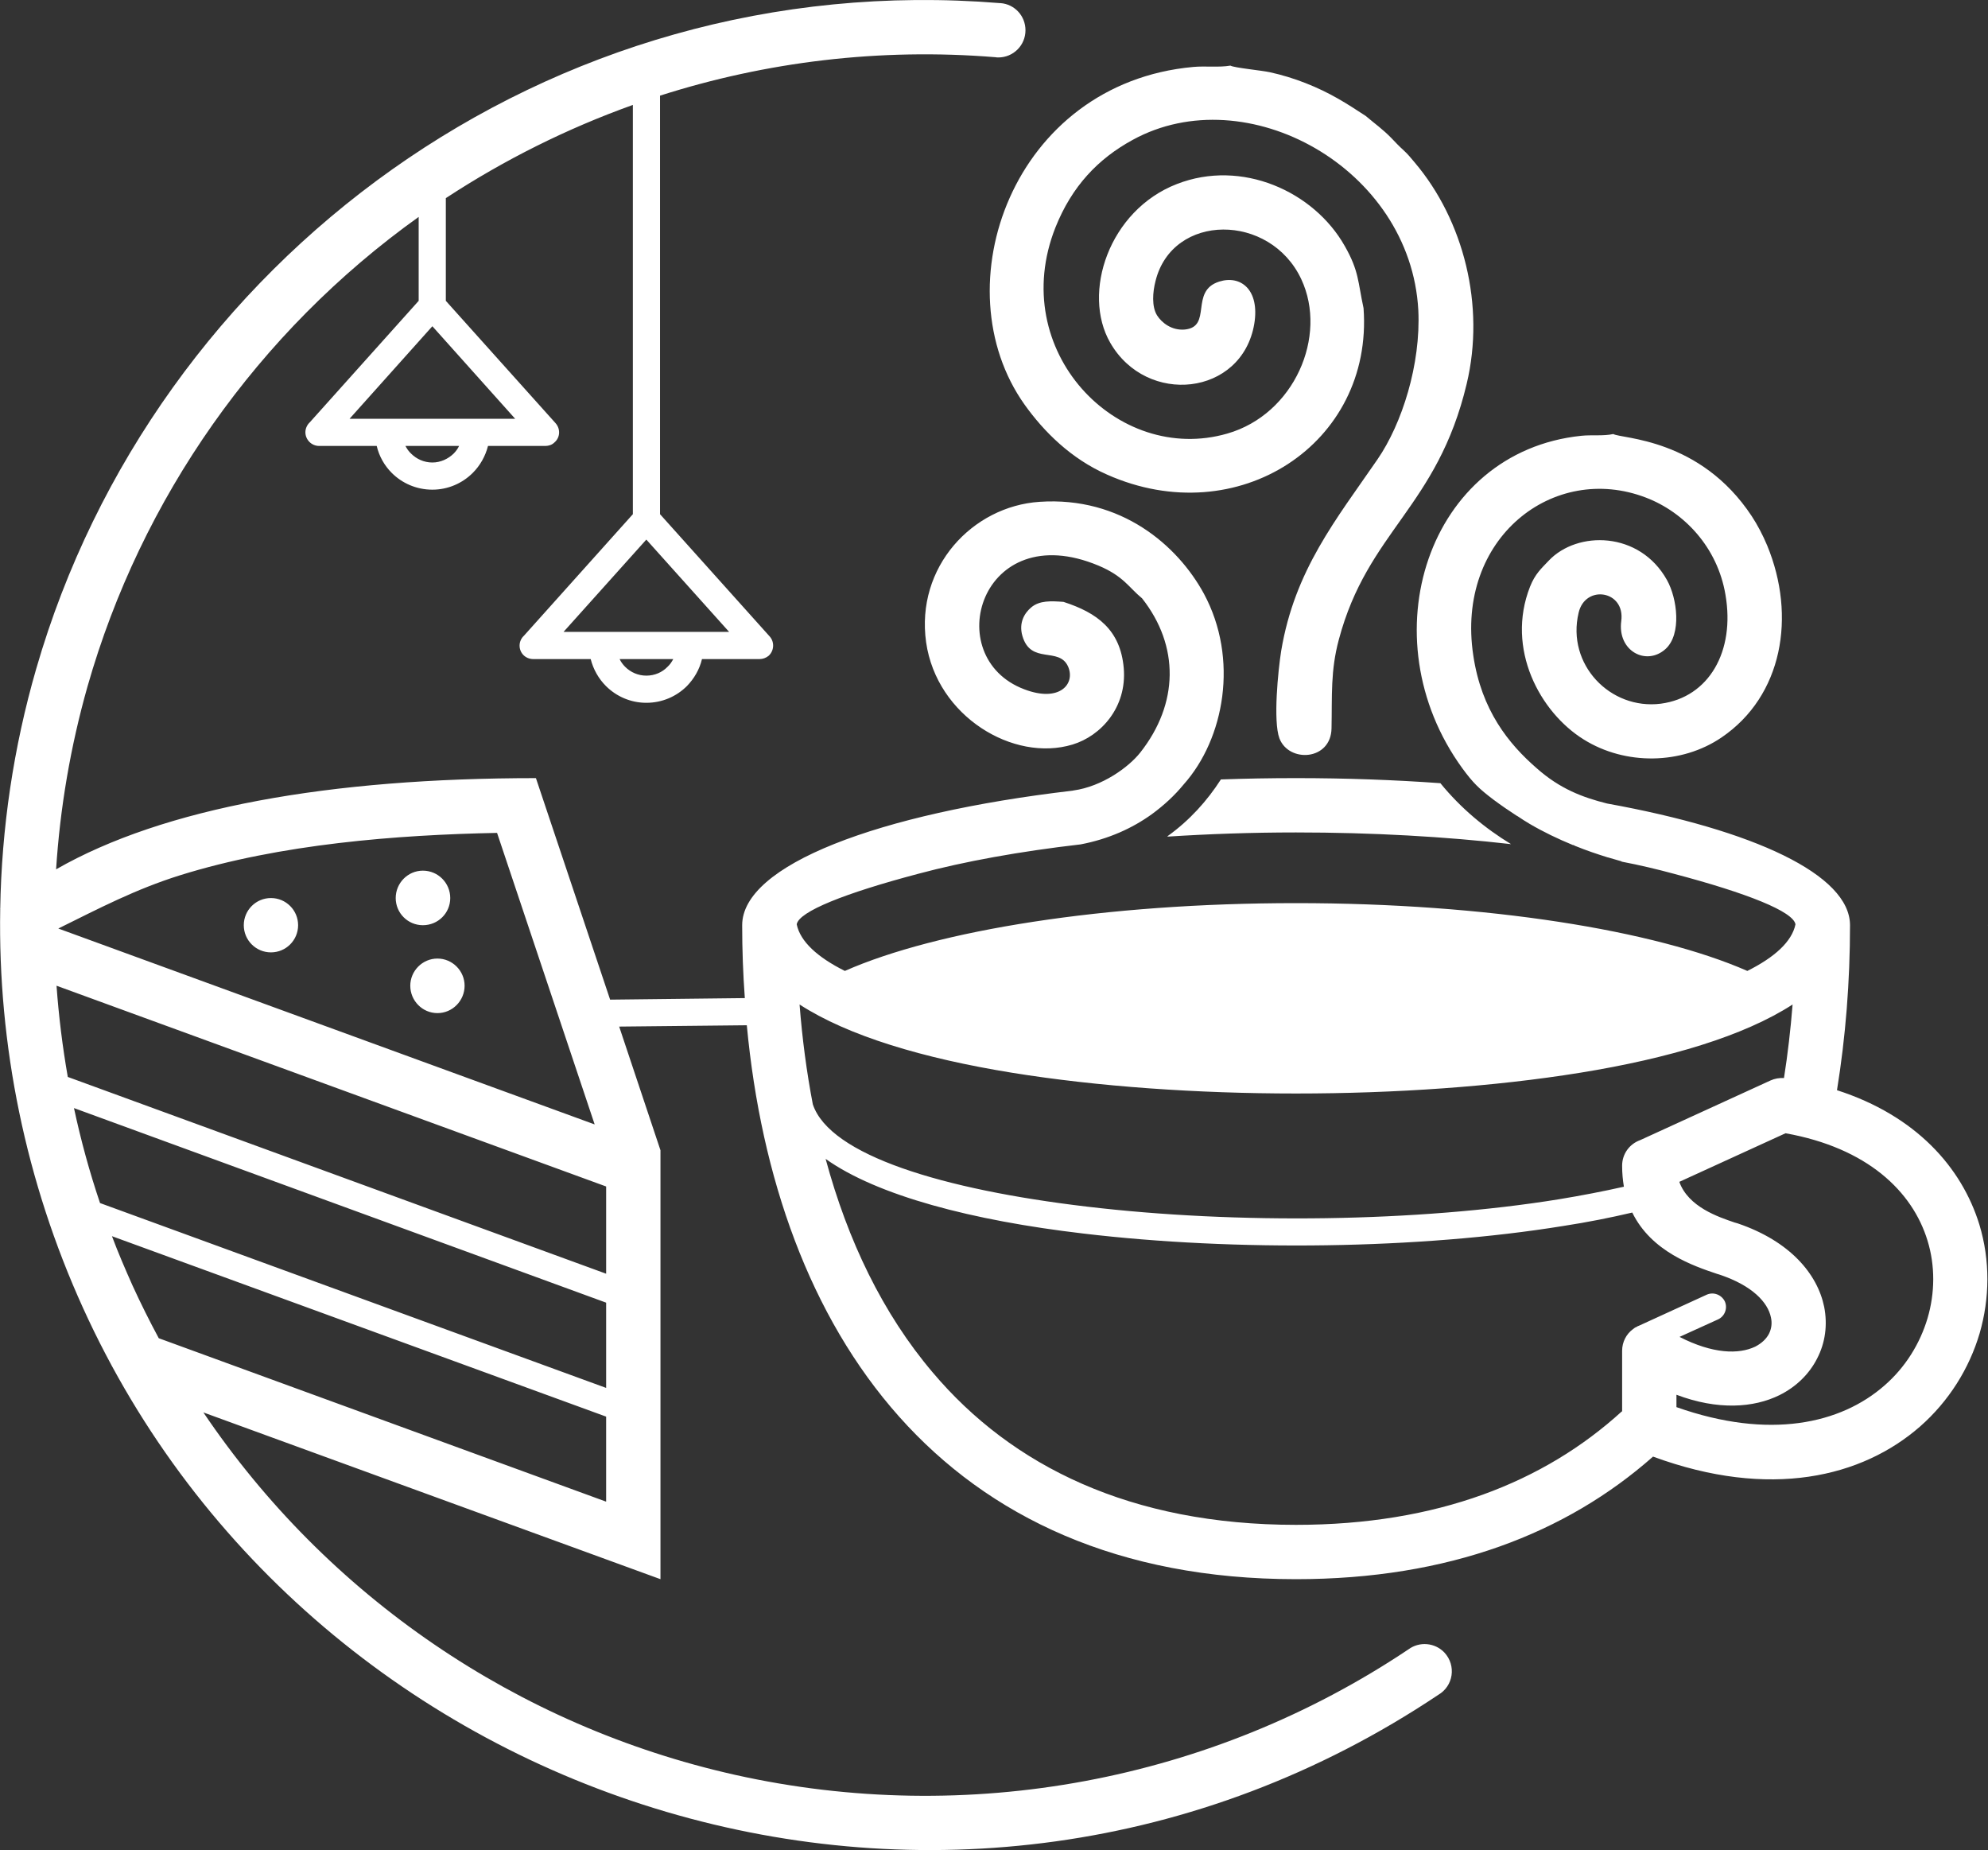 <svg data-v-423bf9ae="" xmlns="http://www.w3.org/2000/svg" viewBox="0 0 837938 779642" class="iconLeft"><rect x="0" y="0" width="837938" height="779642" fill="#333333" stroke="none"/><!----><!----><!----><g data-v-423bf9ae="" id="3ab2e761-c7e8-401a-a066-1a1a9baed7fd" fill="white" transform="matrix(5.4,0,0,5.4,837691.375,389770.656)"><path d="M0.42 14.43L0.42 14.43L0.42 14.01L0.42 14.01Q0.42 13.80 0.63 13.80L0.63 13.80L0.63 13.80Q1.12 13.80 1.38 13.43L1.38 13.43L1.38 13.43Q1.65 13.06 1.65 12.47L1.65 12.47L1.65 5.33L1.65 5.33Q1.25 4.98 0.77 4.98L0.77 4.98L0.77 4.98Q0.56 4.98 0.56 4.77L0.56 4.77L0.56 4.35L0.56 4.35Q0.56 4.14 0.77 4.14L0.77 4.14L3.19 4.14L3.19 4.14Q3.34 4.14 3.45 4.27L3.45 4.27L9.70 11.40L9.70 6.31L9.70 6.31Q9.70 5.71 9.43 5.35L9.43 5.35L9.43 5.35Q9.17 4.98 8.67 4.98L8.67 4.98L8.67 4.98Q8.46 4.98 8.46 4.77L8.46 4.77L8.46 4.35L8.46 4.35Q8.46 4.14 8.67 4.14L8.67 4.14L12.12 4.14L12.12 4.14Q12.33 4.14 12.33 4.35L12.33 4.35L12.33 4.77L12.33 4.77Q12.33 4.98 12.12 4.98L12.12 4.98L12.12 4.98Q11.62 4.98 11.35 5.35L11.35 5.35L11.35 5.35Q11.10 5.70 11.10 6.25L11.10 6.25L11.10 6.25Q11.10 6.28 11.10 6.31L11.10 6.31L11.10 14.43L11.10 14.43Q11.10 14.64 10.90 14.64L10.90 14.64L9.93 14.64L9.93 14.64Q9.79 14.64 9.67 14.52L9.67 14.52L3.06 6.90L3.06 12.47L3.06 12.47Q3.06 13.06 3.32 13.43L3.32 13.43L3.32 13.43Q3.59 13.80 4.08 13.80L4.08 13.80L4.08 13.80Q4.29 13.80 4.29 14.01L4.29 14.01L4.29 14.43L4.29 14.43Q4.29 14.64 4.08 14.64L4.08 14.64L0.63 14.64L0.63 14.64Q0.42 14.64 0.42 14.43ZM12.33 11.08L12.33 11.08L12.33 11.08Q12.33 10.33 12.52 9.71L12.52 9.71L12.52 9.71Q12.71 9.10 13.03 8.69L13.03 8.69L13.03 8.69Q13.34 8.29 13.78 8.01L13.78 8.01L13.78 8.01Q14.21 7.73 14.68 7.61L14.68 7.61L14.68 7.61Q15.15 7.49 15.66 7.49L15.66 7.49L15.66 7.49Q16.19 7.49 16.67 7.67L16.67 7.67L16.67 7.67Q17.14 7.85 17.48 8.13L17.48 8.13L17.48 8.13Q17.81 8.42 18.06 8.78L18.06 8.78L18.06 8.78Q18.30 9.14 18.42 9.50L18.42 9.50L18.42 9.50Q18.54 9.86 18.54 10.19L18.54 10.19L18.54 10.19Q18.54 10.31 18.42 10.36L18.42 10.36L14.36 12.14L14.36 12.14Q14.63 12.79 15.17 13.22L15.17 13.22L15.17 13.22Q15.70 13.64 16.46 13.64L16.46 13.64L16.46 13.64Q16.93 13.64 17.41 13.38L17.41 13.38L17.41 13.38Q17.89 13.13 18.25 12.61L18.25 12.61L18.25 12.61Q18.29 12.55 18.36 12.55L18.36 12.55L18.36 12.55Q18.46 12.55 18.92 12.82L18.92 12.82L18.92 12.82Q18.98 12.86 18.98 12.93L18.98 12.93L18.98 12.93Q18.98 13.02 18.89 13.18L18.89 13.18L18.89 13.18Q18.01 14.81 16.08 14.81L16.08 14.81L16.08 14.81Q14.96 14.81 14.09 14.30L14.09 14.30L14.09 14.30Q13.22 13.79 12.77 12.94L12.77 12.94L12.77 12.94Q12.33 12.10 12.33 11.08ZM14.41 9.05L14.41 9.05L14.41 9.05Q14.06 9.50 14.06 10.20L14.06 10.20L14.06 10.20Q14.06 10.90 14.19 11.27L14.19 11.27L16.44 10.13L16.44 10.13Q16.44 9.47 16.12 9.03L16.12 9.03L16.12 9.03Q15.80 8.59 15.32 8.59L15.32 8.59L15.32 8.59Q14.75 8.59 14.41 9.05ZM19.26 14.43L19.26 14.43L19.26 14.01L19.26 14.01Q19.26 13.80 19.46 13.80L19.46 13.80L19.50 13.80L19.50 13.80Q19.99 13.80 20.25 13.43L20.25 13.43L20.25 13.43Q20.51 13.06 20.51 12.47L20.51 12.47L20.51 10.71L20.51 10.71Q20.51 10.37 20.49 10.14L20.49 10.14L20.49 10.14Q20.47 9.92 20.39 9.67L20.39 9.67L20.39 9.67Q20.32 9.41 20.14 9.27L20.14 9.27L20.14 9.27Q19.96 9.13 19.69 9.10L19.69 9.10L19.69 9.10Q19.51 9.08 19.52 8.92L19.52 8.92L19.52 8.44L19.52 8.44Q19.52 8.29 19.72 8.26L19.72 8.26L19.72 8.26Q20.62 8.11 21.38 7.81L21.38 7.81L21.38 7.81Q22.13 7.50 22.50 7.24L22.50 7.24L22.50 7.24Q22.54 7.21 22.56 7.21L22.56 7.21L22.59 7.21L22.59 7.21Q22.61 7.21 22.61 7.23L22.61 7.23L22.36 9.06L22.36 9.06Q23.37 7.46 24.78 7.46L24.78 7.46L24.78 7.46Q25.36 7.46 25.80 7.62L25.80 7.62L25.80 7.62Q26.23 7.77 26.49 8.02L26.49 8.02L26.49 8.02Q26.74 8.27 26.90 8.64L26.90 8.64L26.90 8.64Q27.05 9.00 27.10 9.37L27.10 9.37L27.10 9.37Q27.16 9.73 27.16 10.17L27.16 10.17L27.16 12.47L27.16 12.47Q27.16 13.06 27.43 13.43L27.43 13.43L27.43 13.43Q27.69 13.80 28.19 13.80L28.19 13.80L28.25 13.80L28.25 13.80Q28.46 13.80 28.46 14.01L28.46 14.01L28.46 14.43L28.46 14.43Q28.46 14.64 28.25 14.64L28.25 14.64L24.45 14.64L24.45 14.64Q24.24 14.64 24.24 14.43L24.24 14.43L24.24 14.01L24.24 14.01Q24.24 13.80 24.46 13.80L24.46 13.80L24.46 13.80Q24.84 13.81 25.03 13.44L25.03 13.44L25.03 13.44Q25.20 13.10 25.20 12.55L25.20 12.55L25.20 12.55Q25.20 12.51 25.20 12.47L25.20 12.47L25.20 10.36L25.20 10.36Q25.20 10.32 25.20 10.25L25.20 10.25L25.20 10.25Q25.20 10.04 25.20 9.92L25.20 9.92L25.20 9.92Q25.20 9.81 25.18 9.62L25.18 9.62L25.18 9.62Q25.16 9.43 25.12 9.32L25.12 9.32L25.12 9.32Q25.09 9.21 25.01 9.08L25.01 9.08L25.01 9.08Q24.94 8.94 24.83 8.87L24.83 8.87L24.83 8.87Q24.73 8.80 24.56 8.75L24.56 8.75L24.56 8.75Q24.40 8.70 24.19 8.70L24.19 8.70L24.19 8.70Q23.68 8.70 23.17 9.06L23.17 9.06L23.17 9.06Q22.67 9.43 22.48 9.89L22.48 9.89L22.48 12.47L22.48 12.47Q22.48 13.06 22.75 13.43L22.75 13.43L22.75 13.43Q23.02 13.80 23.51 13.80L23.51 13.80L23.54 13.80L23.54 13.80Q23.75 13.80 23.75 14.01L23.75 14.01L23.75 14.43L23.75 14.43Q23.75 14.64 23.54 14.64L23.54 14.64L19.46 14.64L19.46 14.64Q19.26 14.64 19.26 14.43ZM28.47 11.08L28.47 11.08L28.47 11.08Q28.47 10.33 28.66 9.71L28.66 9.71L28.66 9.71Q28.85 9.10 29.17 8.69L29.17 8.69L29.17 8.69Q29.49 8.29 29.92 8.01L29.92 8.01L29.92 8.01Q30.36 7.73 30.83 7.61L30.83 7.61L30.83 7.61Q31.29 7.49 31.81 7.49L31.81 7.49L31.81 7.49Q32.34 7.49 32.82 7.67L32.82 7.67L32.82 7.67Q33.29 7.85 33.63 8.13L33.63 8.13L33.63 8.13Q33.96 8.42 34.20 8.78L34.20 8.78L34.20 8.78Q34.45 9.14 34.57 9.50L34.57 9.50L34.57 9.50Q34.69 9.86 34.69 10.19L34.69 10.19L34.69 10.19Q34.69 10.31 34.57 10.36L34.57 10.36L30.51 12.14L30.51 12.14Q30.78 12.79 31.31 13.22L31.31 13.22L31.31 13.22Q31.85 13.64 32.61 13.64L32.61 13.64L32.61 13.64Q33.08 13.64 33.56 13.38L33.56 13.38L33.56 13.38Q34.04 13.13 34.39 12.61L34.39 12.61L34.39 12.61Q34.43 12.55 34.51 12.55L34.51 12.55L34.51 12.55Q34.60 12.55 35.07 12.82L35.07 12.82L35.07 12.82Q35.12 12.86 35.12 12.93L35.12 12.93L35.12 12.93Q35.12 13.02 35.03 13.18L35.03 13.18L35.03 13.18Q34.15 14.81 32.23 14.81L32.23 14.81L32.23 14.81Q31.10 14.81 30.24 14.30L30.24 14.30L30.24 14.30Q29.37 13.79 28.92 12.94L28.92 12.94L28.92 12.94Q28.47 12.10 28.47 11.08ZM30.55 9.05L30.55 9.05L30.55 9.05Q30.21 9.50 30.21 10.20L30.21 10.20L30.21 10.20Q30.21 10.90 30.34 11.27L30.34 11.27L32.59 10.13L32.59 10.13Q32.59 9.47 32.27 9.03L32.27 9.03L32.27 9.03Q31.95 8.59 31.47 8.59L31.47 8.59L31.47 8.59Q30.90 8.59 30.55 9.05ZM36.21 7.13L35.88 3.94L35.88 3.91L35.88 3.91Q35.88 3.73 36.08 3.73L36.08 3.73L37.41 3.73L37.41 3.73Q37.63 3.73 37.60 3.94L37.60 3.94L37.28 7.13L37.28 7.13Q37.26 7.33 37.05 7.33L37.05 7.33L36.43 7.33L36.43 7.33Q36.23 7.33 36.21 7.13L36.21 7.13ZM38.62 12.33L38.62 12.33L38.62 12.33Q38.62 12.22 38.73 12.15L38.73 12.15L39.16 11.90L39.16 11.90Q39.21 11.87 39.29 11.87L39.29 11.87L39.29 11.87Q39.39 11.87 39.45 11.98L39.45 11.98L39.45 11.98Q40.69 13.87 42.62 13.87L42.62 13.87L42.62 13.87Q43.97 13.87 43.97 13.07L43.97 13.07L43.97 13.07Q43.97 12.95 43.93 12.85L43.93 12.85L43.93 12.85Q43.89 12.74 43.80 12.65L43.80 12.65L43.80 12.65Q43.72 12.56 43.63 12.49L43.63 12.49L43.63 12.49Q43.55 12.41 43.39 12.34L43.39 12.34L43.39 12.34Q43.23 12.26 43.12 12.22L43.12 12.22L43.12 12.22Q43.02 12.17 42.81 12.10L42.81 12.10L42.81 12.10Q42.60 12.04 42.50 12.00L42.50 12.00L42.50 12.00Q42.39 11.97 42.16 11.90L42.16 11.90L42.16 11.90Q41.93 11.84 41.84 11.81L41.84 11.81L41.84 11.81Q41.17 11.61 40.69 11.39L40.69 11.39L40.69 11.39Q40.20 11.16 39.92 10.93L39.92 10.93L39.92 10.93Q39.63 10.71 39.46 10.44L39.46 10.44L39.46 10.44Q39.29 10.17 39.23 9.93L39.23 9.93L39.23 9.93Q39.17 9.69 39.17 9.39L39.17 9.39L39.17 9.39Q39.17 8.54 39.83 8.00L39.83 8.00L39.83 8.00Q40.49 7.47 41.58 7.47L41.58 7.47L41.58 7.47Q42.15 7.47 42.66 7.62L42.66 7.62L42.66 7.62Q43.16 7.77 43.43 7.93L43.43 7.93L43.43 7.93Q43.47 7.95 43.49 7.95L43.49 7.95L43.49 7.95Q43.59 7.95 43.51 7.66L43.51 7.66L43.51 7.66Q43.50 7.59 43.50 7.56L43.50 7.56L43.50 7.56Q43.50 7.42 43.67 7.42L43.67 7.42L44.04 7.42L44.04 7.42Q44.21 7.42 44.28 7.58L44.28 7.58L44.98 9.36L44.98 9.36Q45.01 9.45 45.01 9.50L45.01 9.50L45.01 9.50Q45.01 9.59 44.91 9.65L44.91 9.65L44.56 9.83L44.56 9.83Q44.50 9.86 44.45 9.86L44.45 9.86L44.45 9.86Q44.37 9.86 44.28 9.75L44.28 9.75L44.28 9.75Q43.69 9.02 43.01 8.67L43.01 8.67L43.01 8.67Q42.33 8.32 41.77 8.32L41.77 8.32L41.77 8.32Q41.34 8.32 41.07 8.49L41.07 8.49L41.07 8.49Q40.79 8.66 40.79 9.03L40.79 9.03L40.79 9.03Q40.79 9.25 40.92 9.42L40.92 9.42L40.92 9.42Q41.04 9.60 41.29 9.72L41.29 9.72L41.29 9.72Q41.54 9.84 41.77 9.92L41.77 9.92L41.77 9.92Q42 10.00 42.35 10.09L42.35 10.09L42.35 10.09Q43.52 10.39 43.99 10.59L43.99 10.59L43.99 10.59Q45.36 11.16 45.50 12.26L45.50 12.26L45.50 12.26Q45.51 12.39 45.51 12.53L45.51 12.53L45.51 12.53Q45.51 13.53 44.71 14.17L44.71 14.17L44.71 14.17Q43.91 14.81 42.56 14.81L42.56 14.81L42.56 14.81Q41.68 14.81 40.94 14.44L40.94 14.44L40.94 14.44Q40.86 14.41 40.82 14.41L40.82 14.41L40.82 14.41Q40.69 14.41 40.75 14.62L40.75 14.62L40.75 14.62Q40.77 14.68 40.77 14.73L40.77 14.73L40.77 14.73Q40.77 14.85 40.61 14.84L40.61 14.84L40.11 14.84L40.11 14.84Q39.94 14.84 39.86 14.70L39.86 14.70L38.65 12.44L38.65 12.44Q38.62 12.37 38.62 12.33Z"></path></g><!----><g data-v-423bf9ae="" id="7a5dcefb-9ef2-4a8f-9d45-d14b1a8acfbc" transform="matrix(93.074,0,0,93.074,-46536.598,-75567.102)" stroke="none" fill="white"><path d="M2415 4754c69 0 124 56 124 124s-55 123-124 123c-68 0-123-55-123-123s55-124 123-124zm4260-2547c-26-119-20-167-85-281-140-248-467-395-760-281-308 119-432 494-302 719 165 287 596 241 652-85 26-156-62-223-159-192-135 43-29 205-156 217-59 5-104-31-125-64-25-40-20-106-7-156 77-309 519-309 660-8 121 258-32 612-335 699-498 144-1000-375-778-934 74-185 192-310 350-396 515-282 1258 127 1293 771 12 245-74 515-185 676-187 272-375 501-436 867-14 88-37 318-8 396 43 112 234 101 236-46 3-150-5-259 33-401 131-492 446-599 579-1158 85-355-14-741-235-1002-22-25-26-33-52-57-19-17-36-35-54-54-40-41-75-65-116-100-87-57-161-105-273-149-51-20-106-37-161-49-35-8-162-20-179-30-52 9-114 1-168 6-818 74-1144 995-764 1529 87 122 210 245 374 317 590 262 1206-139 1161-754zm2144 3541c357 115 565 349 645 609 49 162 47 333 1 492-47 159-139 307-270 422-262 229-679 331-1209 136-393 347-925 555-1617 555-1607 0-2357-1127-2487-2508l-578 6 187 560v1942l-2070-755c561 831 1420 1420 2408 1641 1053 235 2157 29 3049-568 50-37 120-31 163 14 55 59 41 152-28 192-2179 1457-5096 539-6137-1752-260-572-386-1190-375-1806h-1l1-1c6-366 60-731 163-1087C1197 1995 2977 659 5028 826h3c64 5 113 58 113 123 0 68-55 123-123 123-4 0-8 0-12-1-527-43-1041 21-1520 174v1895l497 554c22 25 20 64-5 87-12 10-27 15-41 15h-261c-11 47-36 89-68 122-47 47-112 76-184 76-71 0-136-29-183-76-33-33-57-75-69-122h-260c-35 0-62-27-62-61 0-18 8-34 20-45l493-550V1287c-299 107-583 249-847 422v465l497 554c23 26 21 65-5 87-11 11-26 16-41 16h-260c-12 47-36 89-69 122-47 47-112 76-183 76-72 0-137-29-184-76-33-33-57-75-68-122h-261c-34 0-62-28-62-62 0-17 8-34 20-45l493-550v-380c-729 521-1257 1274-1500 2127-77 272-124 549-142 827 487-279 1238-413 2173-413l336 1003 610-7c-8-109-12-219-12-330 0-272 614-506 1495-609l5-1c130-18 250-105 303-172 174-221 178-482 8-698-60-49-83-100-197-148-534-224-722 415-336 560 160 61 232-25 198-103-41-92-169-7-207-139-17-59 9-103 40-129 38-32 90-29 146-25 152 49 258 126 273 300 15 177-103 307-232 346-267 81-615-127-663-463-48-341 210-616 514-636 369-25 625 197 744 416 159 295 93 657-92 864-41 50-89 94-142 133-91 66-199 114-324 138-277 32-526 77-735 133-333 88-541 171-551 229 16 78 94 149 218 211 417-184 1176-307 2043-307 868 0 1627 124 2044 307 124-62 202-133 218-211-10-58-218-141-551-229-74-20-153-39-237-55l1-1c-21-6-42-12-62-18h-1c-48-15-96-31-145-51l-3-1-3-2-5-2h-2c-68-28-133-59-196-96-19-11-37-23-55-35l-4-2c-34-22-69-46-104-72-66-50-93-76-142-143-430-592-157-1433 539-1505 46-5 100 2 145-8 36 22 393 17 627 372 25 38 50 85 70 133 132 320 70 681-207 869-181 123-435 127-624 9-198-123-354-410-243-692 23-58 51-82 85-118 129-136 411-134 535 88 47 84 67 245-6 312-87 79-219 10-201-126 19-139-163-167-193-38-56 234 143 441 372 412 219-29 337-238 293-493-36-215-187-374-360-440-418-161-863 183-782 715 37 248 160 400 288 511 104 92 206 131 318 159 664 120 1100 322 1100 551 0 256-20 506-59 747zm-973 1455v-275c0-40 19-76 49-98 5-4 10-8 16-10l5-3 2-1 3-1 308-141c31-14 67 0 82 30 14 31 0 68-31 82l-174 79c150 77 268 80 343 44 29-15 50-35 62-58 11-22 15-47 9-74-14-69-85-144-230-193l-6-2-7-2c-107-36-298-100-385-278-98 23-203 44-314 61-649 105-1483 116-2172 34-504-59-934-172-1167-338 100 370 259 701 485 967 359 425 898 690 1645 690 639 0 1124-193 1476-514l1 1zm8-1018c-5-30-8-61-8-95 0-54 34-99 82-116l590-270c20-9 40-12 61-11 17-108 30-220 39-333-219 142-560 244-962 309-390 63-839 94-1287 94-447 0-896-31-1286-94-402-65-743-167-962-309 12 155 32 306 60 452 77 231 590 386 1240 463 679 81 1500 70 2138-33 103-17 202-36 295-57zm1375 244c-68-223-273-420-643-486l-481 220c41 114 177 159 250 184l7 2 7 2c239 81 362 231 392 378 16 82 5 163-32 234-35 69-94 128-171 166-116 57-278 69-466-2v56c422 149 744 75 941-97 96-83 162-191 196-305 34-115 35-238 0-352zM6029 4341c111-4 225-6 340-6 227 0 446 8 654 23 93 114 202 204 320 276-297-34-626-53-974-53-201 0-397 7-583 19l4-4c97-70 176-157 239-255zm-2227-668l-375-418-375 418h750zm-279 158c11-10 19-22 26-35h-243c6 13 15 25 25 35 25 25 59 40 96 40 38 0 72-15 96-40zM2198 2708h635l-375-419-375 419h115zm356 158c10-10 19-22 25-35h-243c7 13 15 25 26 35 24 24 58 40 96 40 37 0 71-16 96-40zM756 5275c10 138 27 276 51 413l2438 891v-395L756 5275zm79 554c31 145 70 288 118 430l2292 837v-386L835 5829zm172 580c28 75 60 149 93 223 37 81 77 161 119 239l2026 740v-385l-2238-817zM764 5016l2429 887-442-1320c-454 9-981 50-1436 192-201 63-365 149-551 241zm963-138c68 0 123 55 123 123s-55 123-123 123-123-55-123-123 55-123 123-123zm754 274c68 0 123 56 123 123 0 68-55 124-123 124s-123-56-123-124c0-67 55-123 123-123z"></path></g><!----></svg>